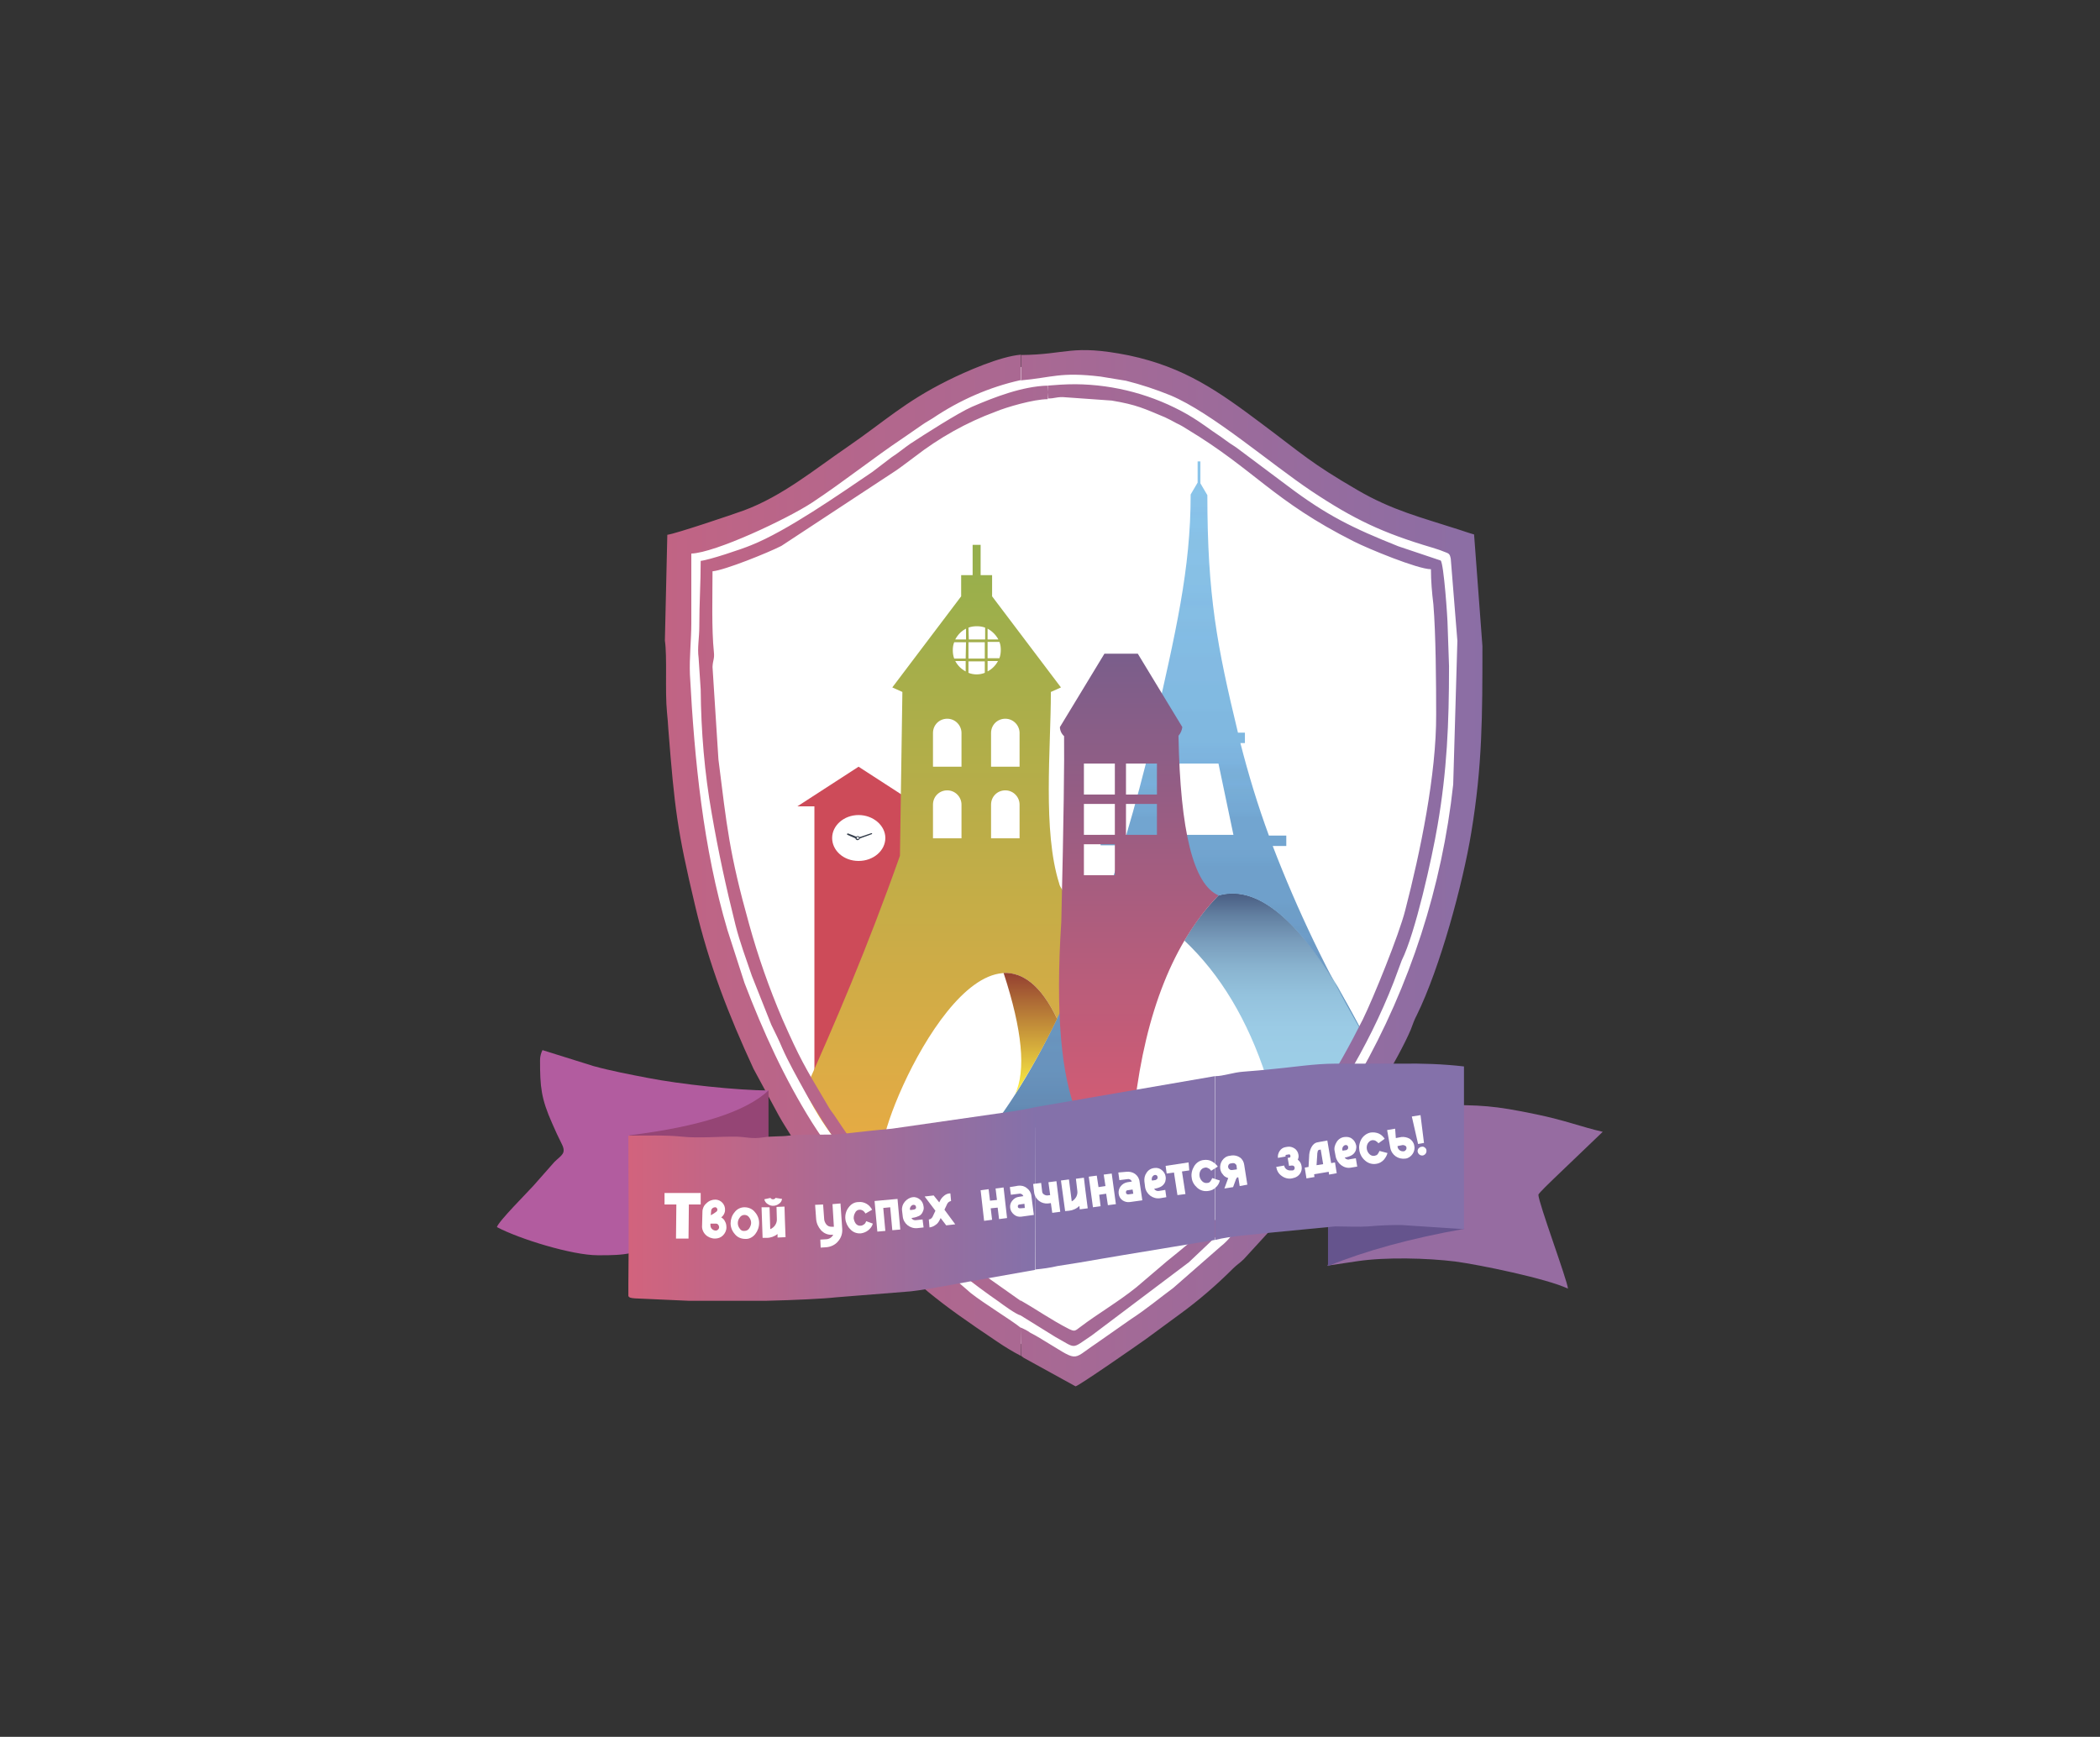 <?xml version="1.0" encoding="utf-8"?>
<!-- Generator: Adobe Illustrator 23.0.2, SVG Export Plug-In . SVG Version: 6.00 Build 0)  -->
<svg version="1.1" id="Слой_1" xmlns="http://www.w3.org/2000/svg" xmlns:xlink="http://www.w3.org/1999/xlink" x="0px" y="0px"
	 viewBox="0 0 603.9 499.5" style="enable-background:new 0 0 603.9 499.5;" xml:space="preserve">
<rect x="0" y="0" width="603.9" height="499.5" fill="#333333" stroke="none"/>
<style type="text/css">
	.st0{fill-rule:evenodd;clip-rule:evenodd;fill:#FFFFFF;}
	.st1{fill-rule:evenodd;clip-rule:evenodd;fill:url(#SVGID_1_);}
	.st2{fill-rule:evenodd;clip-rule:evenodd;fill:url(#SVGID_2_);}
	.st3{fill-rule:evenodd;clip-rule:evenodd;fill:url(#SVGID_3_);}
	.st4{fill-rule:evenodd;clip-rule:evenodd;fill:url(#SVGID_4_);}
	.st5{fill-rule:evenodd;clip-rule:evenodd;fill:url(#SVGID_5_);}
	.st6{fill-rule:evenodd;clip-rule:evenodd;fill:url(#SVGID_6_);}
	.st7{fill-rule:evenodd;clip-rule:evenodd;fill:#966CA1;}
	.st8{fill-rule:evenodd;clip-rule:evenodd;fill:url(#SVGID_7_);}
	.st9{fill-rule:evenodd;clip-rule:evenodd;fill:url(#SVGID_8_);}
	.st10{fill-rule:evenodd;clip-rule:evenodd;fill:#65548D;}
	.st11{fill-rule:evenodd;clip-rule:evenodd;fill:#954575;}
	.st12{fill-rule:evenodd;clip-rule:evenodd;fill:url(#SVGID_9_);}
	.st13{fill:#FFFFFF;}
	.st14{fill:#363F4C;}
</style>
<title>Монтажная область 4</title>
<g>
	<path class="st0" d="M421.1,168.7c8.7,94.3-25.8,168.9-103.7,220.3l-8.9,5.9l-9.3-5.2c-21.3-11.8-40.2-27.4-55.7-46.1
		c-39.9-48.4-51.1-112-49.2-173.7l0.4-13L207,153c38.6-12,56.5-48.8,100.8-48.8c11.9-0.1,23.5,2.8,34,8.4c11.4,6,21,14.4,31.3,22
		c11.3,8.3,22.2,14.3,35.5,18.4l11.3,3.5L421.1,168.7z"/>
	
		<linearGradient id="SVGID_1_" gradientUnits="userSpaceOnUse" x1="366.16" y1="192.089" x2="366.16" y2="245.071" gradientTransform="matrix(1 0 0 -1 0 502)">
		<stop  offset="0" style="stop-color:#9DCEE7"/>
		<stop  offset="0.27" style="stop-color:#9BCBE5"/>
		<stop  offset="0.45" style="stop-color:#94C2DD"/>
		<stop  offset="0.6" style="stop-color:#89B3CF"/>
		<stop  offset="0.74" style="stop-color:#799DBC"/>
		<stop  offset="0.87" style="stop-color:#6482A3"/>
		<stop  offset="0.99" style="stop-color:#4B6085"/>
		<stop  offset="1" style="stop-color:#495E83"/>
	</linearGradient>
	<path class="st1" d="M340.6,270.5c10.3,9.7,18.2,22.8,23.6,39.4c3.7,0.1,10.6-0.1,20.7-0.7c1.8-3.1,3.3-5.8,4.6-8.1l0,0
		c0.8-1.5,1.6-2.9,2.3-4.4c-2.5-4.3-4.8-8.6-7-12.8c-12.5-20.6-23.9-29.4-34.4-26.4C346.6,261.4,343.3,265.8,340.6,270.5z"/>
	
		<linearGradient id="SVGID_2_" gradientUnits="userSpaceOnUse" x1="246.93" y1="183.4" x2="246.93" y2="281.51" gradientTransform="matrix(1 0 0 -1 0 502)">
		<stop  offset="0" style="stop-color:#CD4B59"/>
		<stop  offset="1" style="stop-color:#CD4B59"/>
	</linearGradient>
	<path class="st2" d="M246.9,234.4c4.2,0,7.7,3,7.7,6.6s-3.4,6.6-7.7,6.6s-7.6-3-7.6-6.6S242.7,234.4,246.9,234.4z M259.5,309.9v-78
		h5l-17.6-11.4l-17.6,11.4h4.9v86.7L259.5,309.9z"/>
	
		<linearGradient id="SVGID_3_" gradientUnits="userSpaceOnUse" x1="269.334" y1="170.97" x2="269.334" y2="345.23" gradientTransform="matrix(1 0 0 -1 0 502)">
		<stop  offset="0" style="stop-color:#E7AB44"/>
		<stop  offset="1" style="stop-color:#95AF4C"/>
	</linearGradient>
	<path class="st3" d="M304,293c4.1-6.5,3.2-19.3,2.3-35.3c0-0.9-1.6-2.6-1.7-3.6c-4.8-15.1-2.4-38.7-2.4-55.1l2.9-1.3l-19.8-26.2
		v-6.1H282v-8.7h-2.3v8.7h-3.3v6.1l-19.8,26.2l2.9,1.3l-0.7,47.1c-9.4,26.6-19,48.9-27.3,67.4c0,0,3,7.6,11.3,17.5
		c3.6-1.1,7.3-1.7,11.1-1.8C255.6,315.3,284.8,253.1,304,293L304,293z M284,180.8c1.3,0.7,2.4,1.8,3.1,3.1H284V180.8z M287,190.1
		c-0.7,1.3-1.7,2.3-3,3v-3H287z M277.7,193.1c-1.3-0.7-2.3-1.7-3-3h3V193.1z M274.7,183.9c0.7-1.3,1.7-2.4,3.1-3.1v3.1H274.7z
		 M278.5,180.5c0.8-0.3,1.6-0.4,2.4-0.4c0.8,0,1.6,0.1,2.4,0.4v3.4h-4.7L278.5,180.5L278.5,180.5z M284,184.6h3.4
		c0.3,0.7,0.4,1.5,0.4,2.3c0,0.8-0.1,1.6-0.4,2.4H284L284,184.6L284,184.6z M283.2,193.5c-1.5,0.6-3.2,0.6-4.7,0v-3.3h4.7V193.5z
		 M283.2,189.4h-4.7v-4.7h4.7V189.4z M277.7,189.4h-3.3c-0.3-0.8-0.4-1.6-0.4-2.4c0-0.8,0.1-1.6,0.4-2.3h3.4L277.7,189.4
		L277.7,189.4z M268.3,220.5v-9.7c0-2.3,1.8-4.1,4.1-4.1l0,0c2.3,0,4.1,1.9,4.1,4.1v9.7H268.3z M285,220.5v-9.7
		c0-2.3,1.8-4.1,4.1-4.1l0,0c2.3,0,4.1,1.9,4.1,4.1v9.7H285z M285,241.1v-9.7c0-2.3,1.8-4.1,4.1-4.1l0,0c2.3,0,4.1,1.9,4.1,4.1v9.7
		H285z M268.3,241.1v-9.7c0-2.3,1.8-4.1,4.1-4.1l0,0c2.3,0,4.1,1.9,4.1,4.1v9.7H268.3z"/>
	
		<linearGradient id="SVGID_4_" gradientUnits="userSpaceOnUse" x1="336.48" y1="372.49" x2="336.48" y2="172.75" gradientTransform="matrix(1 0 0 -1 0 502)">
		<stop  offset="0" style="stop-color:#8CC5EA"/>
		<stop  offset="1.000000e-02" style="stop-color:#8CC7EB"/>
		<stop  offset="2.000000e-02" style="stop-color:#8CC5EA"/>
		<stop  offset="3.000000e-02" style="stop-color:#8CC5EA"/>
		<stop  offset="4.000000e-02" style="stop-color:#8BC4EB"/>
		<stop  offset="5.000000e-02" style="stop-color:#8AC3E9"/>
		<stop  offset="6.000000e-02" style="stop-color:#8AC5EA"/>
		<stop  offset="7.000000e-02" style="stop-color:#8AC3E9"/>
		<stop  offset="8.000000e-02" style="stop-color:#8AC3E9"/>
		<stop  offset="9.000000e-02" style="stop-color:#88C1E9"/>
		<stop  offset="0.1" style="stop-color:#88C3E9"/>
		<stop  offset="0.11" style="stop-color:#88C3E9"/>
		<stop  offset="0.12" style="stop-color:#88C1E7"/>
		<stop  offset="0.13" style="stop-color:#88C1E5"/>
		<stop  offset="0.14" style="stop-color:#88C1E5"/>
		<stop  offset="0.15" style="stop-color:#88C1E7"/>
		<stop  offset="0.16" style="stop-color:#88C1E7"/>
		<stop  offset="0.17" style="stop-color:#87C0E5"/>
		<stop  offset="0.18" style="stop-color:#87C0E5"/>
		<stop  offset="0.19" style="stop-color:#87C0E5"/>
		<stop  offset="0.2" style="stop-color:#86BFE6"/>
		<stop  offset="0.21" style="stop-color:#85BEE4"/>
		<stop  offset="0.22" style="stop-color:#84BCE5"/>
		<stop  offset="0.23" style="stop-color:#85BEE4"/>
		<stop  offset="0.24" style="stop-color:#85BEE4"/>
		<stop  offset="0.25" style="stop-color:#85BCE3"/>
		<stop  offset="0.26" style="stop-color:#83BCE3"/>
		<stop  offset="0.27" style="stop-color:#83BCE5"/>
		<stop  offset="0.28" style="stop-color:#83BCE3"/>
		<stop  offset="0.29" style="stop-color:#83BCE3"/>
		<stop  offset="0.3" style="stop-color:#83BAE2"/>
		<stop  offset="0.31" style="stop-color:#83BAE2"/>
		<stop  offset="0.32" style="stop-color:#83BAE2"/>
		<stop  offset="0.33" style="stop-color:#83BAE2"/>
		<stop  offset="0.34" style="stop-color:#81BAE1"/>
		<stop  offset="0.35" style="stop-color:#81BAE1"/>
		<stop  offset="0.36" style="stop-color:#81BAE1"/>
		<stop  offset="0.37" style="stop-color:#81BAE1"/>
		<stop  offset="0.38" style="stop-color:#80B8E0"/>
		<stop  offset="0.39" style="stop-color:#80B8E0"/>
		<stop  offset="0.4" style="stop-color:#80B8E0"/>
		<stop  offset="0.41" style="stop-color:#80B8E0"/>
		<stop  offset="0.42" style="stop-color:#80B8E0"/>
		<stop  offset="0.43" style="stop-color:#7EB5DF"/>
		<stop  offset="0.44" style="stop-color:#7EB4DE"/>
		<stop  offset="0.45" style="stop-color:#7CB3DE"/>
		<stop  offset="0.46" style="stop-color:#7AAFD9"/>
		<stop  offset="0.47" style="stop-color:#79AFD7"/>
		<stop  offset="0.48" style="stop-color:#79AFDB"/>
		<stop  offset="0.49" style="stop-color:#78ADD6"/>
		<stop  offset="0.5" style="stop-color:#76ACD6"/>
		<stop  offset="0.51" style="stop-color:#76A9D4"/>
		<stop  offset="0.52" style="stop-color:#74A9D4"/>
		<stop  offset="0.53" style="stop-color:#72A5D0"/>
		<stop  offset="0.54" style="stop-color:#72A5D0"/>
		<stop  offset="0.55" style="stop-color:#72A5D0"/>
		<stop  offset="0.56" style="stop-color:#72A5D0"/>
		<stop  offset="0.57" style="stop-color:#72A5D0"/>
		<stop  offset="0.58" style="stop-color:#72A4CF"/>
		<stop  offset="0.59" style="stop-color:#70A3CE"/>
		<stop  offset="0.6" style="stop-color:#6FA0CB"/>
		<stop  offset="0.61" style="stop-color:#6FA0CB"/>
		<stop  offset="0.62" style="stop-color:#6FA0CB"/>
		<stop  offset="0.63" style="stop-color:#6FA0CB"/>
		<stop  offset="0.64" style="stop-color:#6FA0CB"/>
		<stop  offset="0.65" style="stop-color:#6FA0CB"/>
		<stop  offset="0.66" style="stop-color:#6E9EC8"/>
		<stop  offset="0.67" style="stop-color:#6E9EC8"/>
		<stop  offset="0.68" style="stop-color:#6E9DC9"/>
		<stop  offset="0.69" style="stop-color:#6D9CC6"/>
		<stop  offset="0.7" style="stop-color:#6E9DC9"/>
		<stop  offset="0.71" style="stop-color:#6D9BC5"/>
		<stop  offset="0.72" style="stop-color:#6E9BC6"/>
		<stop  offset="0.73" style="stop-color:#6D9BC5"/>
		<stop  offset="0.74" style="stop-color:#6D9BC5"/>
		<stop  offset="0.75" style="stop-color:#6D9AC4"/>
		<stop  offset="0.76" style="stop-color:#6D9AC4"/>
		<stop  offset="0.77" style="stop-color:#6B99C2"/>
		<stop  offset="0.78" style="stop-color:#6B99C2"/>
		<stop  offset="0.79" style="stop-color:#6B98C3"/>
		<stop  offset="0.8" style="stop-color:#6A96BF"/>
		<stop  offset="0.81" style="stop-color:#6A98C3"/>
		<stop  offset="0.82" style="stop-color:#6996BF"/>
		<stop  offset="0.83" style="stop-color:#6995C0"/>
		<stop  offset="0.84" style="stop-color:#6996BF"/>
		<stop  offset="0.85" style="stop-color:#6993BD"/>
		<stop  offset="0.86" style="stop-color:#6995BE"/>
		<stop  offset="0.87" style="stop-color:#6993BD"/>
		<stop  offset="0.88" style="stop-color:#6993BD"/>
		<stop  offset="0.89" style="stop-color:#6893BD"/>
		<stop  offset="0.9" style="stop-color:#6892BB"/>
		<stop  offset="0.91" style="stop-color:#6790BA"/>
		<stop  offset="0.92" style="stop-color:#658FB9"/>
		<stop  offset="0.93" style="stop-color:#658DB6"/>
		<stop  offset="0.94" style="stop-color:#658CB5"/>
		<stop  offset="0.95" style="stop-color:#6289B2"/>
		<stop  offset="0.96" style="stop-color:#6288B1"/>
		<stop  offset="0.97" style="stop-color:#6086AF"/>
		<stop  offset="0.98" style="stop-color:#6085AD"/>
		<stop  offset="0.99" style="stop-color:#5E82AA"/>
		<stop  offset="1" style="stop-color:#5E82AA"/>
	</linearGradient>
	<path class="st4" d="M391.7,296.7c-15.2-29.7-29-42.8-41.4-39.1c-16.6,15.5-25.5,37.6-24.1,60.3L290,326l-8.8,3.3
		c17-19.7,31.4-51.9,41.8-86.2h-6.5v-3h7.4c2.6-8.8,5-17.7,7.1-26.6h-2.8v-3h3.4c6.6-29.1,10.8-46.8,10.8-68.3l2-3.4v-6.1h0.8v6.3
		l2,3.4c0,28.8,2.8,43.5,8.8,68.3h2v3h-1.3c2.3,9,5,17.9,8.2,26.6h5v3H366c7.1,18.5,15.7,36.4,25.7,53.6L391.7,296.7z M335,240.1
		h19.7l-4.3-20.5h-11.2L335,240.1z"/>
	
		<linearGradient id="SVGID_5_" gradientUnits="userSpaceOnUse" x1="327.389" y1="176.076" x2="327.389" y2="314" gradientTransform="matrix(1 0 0 -1 0 502)">
		<stop  offset="0" style="stop-color:#D65C73"/>
		<stop  offset="1" style="stop-color:#7A5E8B"/>
	</linearGradient>
	<path class="st5" d="M338.9,211.6c0.5,27.5,4.3,42.8,11.5,45.9c-12.9,13.4-20.9,33.5-24.1,60.3c-0.2,4.7-4.3,8.4-9,8.1
		c-3.2-0.2-6.1-2.1-7.4-5.1c-4.8-11.2-6.4-29.8-4.7-55.7c0.7-29.2,0.9-47,0.8-53.4c-0.7-0.6-1.2-1.6-1.2-2.6l12.8-21.1h9.6
		l12.8,21.1C339.9,210,339.5,210.9,338.9,211.6L338.9,211.6z M323.8,231.2v8.9h8.9v-8.9H323.8z M311.7,242.8v8.9h8.9v-8.9H311.7z
		 M311.7,231.2v8.9h8.9v-8.9H311.7z M323.8,219.6v8.9h8.9v-8.9H323.8z M311.7,219.6v8.9h8.9v-8.9H311.7z"/>
	
		<linearGradient id="SVGID_6_" gradientUnits="userSpaceOnUse" x1="296.32" y1="222.202" x2="296.32" y2="187.28" gradientTransform="matrix(1 0 0 -1 0 502)">
		<stop  offset="0" style="stop-color:#944031"/>
		<stop  offset="1" style="stop-color:#FFF343"/>
	</linearGradient>
	<path class="st6" d="M288.6,279.8c5.4,16.5,6.5,28.1,3.3,34.9c4.5-7,8.5-14.2,12.1-21.7C299.3,283.2,294,279.6,288.6,279.8z"/>
	<path class="st7" d="M381.7,364l8.7-1.3c8.1-1.2,20-0.9,28.1,0.1c6.8,0.9,26.3,4.9,32.4,7.8c-0.2-2.5-8.5-24.7-8.5-27
		c0-0.4,3.8-4,4.3-4.5l14.2-13.6c-6.1-1.4-10.8-3.3-19-5c-12.5-2.6-15.8-2.7-28.2-2.7c-2.8,0-15.4,18.7-17.4,21.6L381.7,364z"/>
	
		<linearGradient id="SVGID_7_" gradientUnits="userSpaceOnUse" x1="191.15" y1="252.228" x2="426.4" y2="252.228" gradientTransform="matrix(1 0 0 -1 0 502)">
		<stop  offset="0" style="stop-color:#C16484"/>
		<stop  offset="1" style="stop-color:#8B6EA5"/>
	</linearGradient>
	<path class="st8" d="M293.5,102.1v7.3c9.1-0.8,11.3-2.5,23-1.1l7.3,1.2c4.4,1.1,8.6,2.5,12.8,4.2c11.9,5,28.7,19.6,40.5,27.5
		c12.3,8.2,20.6,12.1,34.8,16.3c1.2,0.4,2,0.6,3.2,1.1c1.5,0.6,1.8,0.5,2.1,2.1l1.9,23.6l-1.2,41.3c-3.2,29.4-12.4,57.8-27,83.5
		c-2.9,5.1-10,15.6-13.6,20.4l-7.5,9.5c-4.6,4.7-6.8,8.5-12.4,13.1c-3.4,2.9-3.6,4.2-6.4,6.4l-13.6,11.9c-4.2,3.1-7.6,6-12.2,9
		l-10,7c-7.5,5-4.5,5.4-16.2-1.6c-1-0.6-1.7-1-2.7-1.5c-0.8-0.6-1.8-1.1-2.7-1.5v8.1l0.4,0.3l0.4,0.3l14.9,8.2
		c0.9-0.1,18-12,20.1-13.5l9.8-7.2c5.5-4,10.6-8.4,15.4-13.2c1.1-1.1,1.9-1.5,3.1-2.7l21.8-23.8c1-1.2,1.6-2.1,2.5-3.3
		s1.5-2,2.3-3.1s1.5-2.1,2.4-3.4c5.1-7.1,15.5-24.1,19-32.4c0.6-1.6,1-2.8,1.7-4.1c6.7-13.6,13.3-37.9,15.7-52.6
		c3.2-19.3,3.2-33.6,3.2-53.6l-2.4-32.1c-1.5-0.4-2.8-0.9-4.4-1.4c-10.8-3.5-19.1-5.5-29.2-11.4c-13.4-7.8-15.5-10.1-27.4-19
		c-12.4-9.3-22.2-16.3-38.3-19.7C308,98.9,307,102,293.5,102.1L293.5,102.1z M293.5,389.9c-2.3-1.2-4.6-2.6-6.8-4.1
		c-17-11.4-23.3-16.3-37.8-31.4l-7.4-8.5c-4.9-5.8-9.4-11.9-13.4-18.3c-1.4-2.3-2.7-4.2-4.1-6.7l-7.3-13.5
		c-7.2-15.6-12.8-29.9-16.8-46.9c-5.2-21.9-5.9-28-7.7-50.7c-0.1-1.4-0.2-3.3-0.4-5c-0.6-6.1,0.1-15.8-0.6-20.6l0.7-30.4
		c2.1-0.2,19-5.9,22-7c11.1-4.1,20.6-12,29.7-18.2c10.9-7.5,16.4-12.9,28.8-19.1c5.4-2.7,15.2-7,21.2-7.5v7.3
		c-9.1,2-17.7,5.8-25.4,11c-1.1,0.7-1.9,1.1-2.9,1.8l-5.5,3.8c-8.8,5.9-17,12.5-26.2,18.6c-7.3,4.8-28,14.5-34.8,14.7v20.1
		c0,4.7-0.6,9.9-0.4,14.7c1.3,24.5,3.8,49.9,10.8,73.5l4.9,15.2c5.4,14.1,11.4,27.3,19.4,40.1c3.9,6.1,8.1,11.9,12.7,17.5
		c0.9,1.2,1.4,1.6,2.3,2.8s1.4,1.5,2.2,2.4c1.7,2.1,3.1,3.2,4.9,5.2c1,1,1.2,1.6,2.3,2.7l21.3,18.5c3.8,3,11.7,7.8,14.4,10
		L293.5,389.9L293.5,389.9z M301.2,110.9c2.6-0.2,4.9-0.4,8.1-0.4c11.3,0.1,22.4,3.1,32.2,8.7c4.7,2.8,5.6,3.8,9.7,6.5
		c1,0.7,1.6,1.2,2.5,1.8s1.6,1,2.5,1.7l13.9,10.4c11.5,8.7,19,12.3,32,17.5l12.2,4.1c0.9,0.9,2,16.7,2,18.8l0.4,11.6
		c0,16.7-0.6,30.1-3.3,45.8c-1.6,9.4-6.4,31-10.3,38.8l-2.3,6.2c-3.7,9.5-8.3,18.7-13.5,27.4c-2,3.3-4.1,6.5-6.4,9.8l-14.3,18.6
		c-3.3,4.2-5.3,5.6-7.8,8.8l-16.9,16l-28,21.1c-6,4-4.2,3.8-10.4,0.4l-10-6.2v-4.3c4.6,2.6,8.8,5.6,13.9,8.2
		c1.7,0.8,1.7,0.6,3.3-0.6c5-3.8,10.9-7.2,16.1-11.4l8.8-7.5c3.5-2.8,12.7-10.3,14.7-12.8s4-3.7,5.6-5.3l10.1-11.6
		c10.9-12.9,18.2-24.5,25.9-39.8c3-6.1,10.4-24.3,12.2-31.4c4.3-16.6,9-39.1,8.9-56.4c0-8.9-0.1-23.2-0.8-31.6
		c-0.4-3.3-0.7-6.7-0.7-10.1c-3.8,0-18.3-6-22.2-8c-23.2-11.7-28.4-20.5-47.8-32.2c-1.1-0.7-1.9-1.2-3.2-1.8
		c-1.1-0.6-2.2-1.2-3.3-1.7c-6-2.5-8.1-3.6-15.3-4.8l-14.1-1c-2.1,0-2.3,0.4-4.2,0.4L301.2,110.9L301.2,110.9z M293.5,378.3
		c-1.3-0.3-5-3-6.2-3.9c-7.5-5.2-14.7-10.9-21.5-17.1c-10.2-9.5-23.6-25.2-30.7-37.3c-1.3-2.1-2.4-3.8-3.6-6
		c-2.2-4-4.8-8.6-6.6-12.7c-0.9-2.2-2-4.3-3.1-6.6l-5.6-14.1c-1.6-4.7-3.4-9.5-4.7-14.6c-2.7-10.8-4.9-20.9-6.8-31.9
		c-2.1-11.8-3.1-23.8-3.2-35.8l-0.6-9.1c-0.4-2.9,0.2-5.7,0.2-9c0-6.8,0.4-12.5,0.4-18.9c2.3-0.2,11.9-3.4,14.5-4.5
		c10.3-4.1,25.3-14.6,34.9-21.1l5.5-4.2c1.9-1.2,3.5-2.6,5.4-3.9c3.8-2.5,13.8-8.9,17.7-10.6c6.5-2.8,14.5-5.9,21.8-6.1v3.9
		c-4,0-11.9,2.3-15,3.6c-8.4,3.1-16.2,7.5-23.3,13c-1.8,1.3-3.4,2.6-5.3,3.9L224.7,157c-3.7,1.9-16.3,7-19.8,7.3
		c0,7.1-0.3,16.5,0.4,23.3c0.2,1.9-0.3,2.2-0.4,4.2l1.7,26.6c2.4,19.1,3.1,26.9,8.8,47.3c2.6,9.4,5.8,18.5,9.6,27.4
		c5,11.3,6.3,13.5,12.9,24.6c0.7,1.3,1.2,1.9,2,3c6.3,9.5,10.7,15.5,18.5,23.6l4.4,4.8l4.6,4.6c4.8,4.5,9.9,8.7,15.2,12.7l10.9,7.7
		L293.5,378.3z"/>
	
		<linearGradient id="SVGID_8_" gradientUnits="userSpaceOnUse" x1="142.93" y1="170.615" x2="220.99" y2="170.615" gradientTransform="matrix(1 0 0 -1 0 502)">
		<stop  offset="0" style="stop-color:#B25C9F"/>
		<stop  offset="1" style="stop-color:#B25C9F"/>
	</linearGradient>
	<path class="st9" d="M155.3,304.9c0,7.7,0.3,11,3.5,18.2c0.9,2.1,1.7,3.8,2.7,5.8c1.5,2.9-0.1,3.3-2.1,5.3l-6,6.8
		c-1.7,1.9-10.1,10.3-10.5,11.9c6.4,3.4,21.6,8.1,29,8.1h0.9c6,0,12-0.2,15.4-4.6c0.9-1.1,1.6-2,2.5-3.3l20.3-26
		c0.9-1.1,1.6-2.1,2.6-3.2c1.5-1.8,7-8.6,7.4-10.3c-8.8,0-25.6-1.8-34.7-3.6c-5.2-1-10.5-2-15.6-3.4l-14.7-4.6
		C155.6,302.8,155.3,303.8,155.3,304.9z"/>
	<path class="st10" d="M381.9,328.8c19,11.7,32,19.9,39.2,24.6c-15.3,2.7-28.4,6.3-39.2,10.7V328.8z"/>
	<path class="st11" d="M221,337c-20.6,0.4-33.9-3.1-40-10.5c20.2-2.5,33.5-6.8,40-12.9V337z"/>
	
		<linearGradient id="SVGID_9_" gradientUnits="userSpaceOnUse" x1="180.8" y1="161.938" x2="297.75" y2="161.938" gradientTransform="matrix(1 0 0 -1 0 502)">
		<stop  offset="0" style="stop-color:#D2637D"/>
		<stop  offset="1" style="stop-color:#8471AA"/>
	</linearGradient>
	<path class="st12" d="M297.7,365.2v-46.8c-1.9,0.5-4.3,0.8-6.4,1.2l-34.8,5c-4.6,0.4-9.9,1-14.4,1.5c-4.8,0.5-10.7-0.1-15.3,0.5
		c-2,0.3-5,0.1-7.3,0.5c-3.4,0.5-4.7-0.1-7.5-0.2c-4.8-0.1-11.2,0.5-15.8,0s-10.4-0.3-15.5-0.3v0.7c0,13.9,0.2,28,0,41.8v3.6
		c0.2,0.5,0.7,0.6,1.9,0.7l15.6,0.7l0.6,0h21.3c8.5-0.2,16.8-0.6,20.3-1l20-1.6c3.3-0.1,14.8-2.3,18.7-3L297.7,365.2L297.7,365.2z
		 M349.4,309.5v47.1c4.7-1.2,11.9-1.6,17-2.2l17.6-1.7c2.9,0,6.8,0.2,9.6,0c3.1-0.3,6.2-0.4,9.3-0.4l18.1,1.2v-46.8
		c-6-0.7-12.1-0.9-18.2-0.8c-6.3,0-12.6,0-18.9,0c-5.8,0-12,1-17.4,1.5c-3,0.3-5.9,0.6-8.9,0.8S351.8,309.5,349.4,309.5L349.4,309.5
		z M297.7,318.4l51.6-8.9v47.1l-26,4.3c-4.3,0.7-8.7,1.5-12.9,2.2l-6.3,1c-2.1,0.5-4.3,0.8-6.5,1L297.7,318.4z"/>
	<path class="st13" d="M205.7,345c1.6,0,2.9,1.4,2.8,3c0,0.8-0.4,1.6-1.1,2.1c0.5,0.3,0.9,0.7,1.1,1.2c0.3,0.5,0.4,1.1,0.4,1.7
		c0,0.9-0.4,1.7-1,2.3c-0.6,0.6-1.4,0.9-2.3,0.9c-1,0-2-0.4-2.7-1.1c-0.7-0.7-1.1-1.7-1-2.7l0.1-3.9c0-0.9,0.4-1.8,1.1-2.4
		C203.9,345.3,204.8,345,205.7,345z M205.9,351.9l-1.6,0v0.4c0,0.4,0.1,0.8,0.4,1.1c0.3,0.3,0.7,0.5,1.1,0.5c0.3,0,0.5-0.1,0.7-0.3
		c0.2-0.2,0.3-0.4,0.3-0.7c0-0.2-0.1-0.5-0.3-0.7C206.4,352,206.1,351.9,205.9,351.9L205.9,351.9z M204.4,349.5
		c0.6-0.3,1.2-0.7,1.7-1.1c0.1-0.1,0.2-0.3,0.2-0.5c0-0.3-0.2-0.6-0.5-0.7c0,0-0.1,0-0.1,0c-0.7,0-1.2,0.5-1.2,1.1L204.4,349.5z"/>
	<path class="st13" d="M214.1,347.2c1.2,0,2.3,0.5,3,1.4c0.8,0.9,1.2,2,1.2,3.1c0,1.2-0.4,2.3-1.1,3.2c-0.7,0.9-1.8,1.5-2.9,1.4
		c-1.2,0-2.3-0.5-3-1.4c-0.8-0.9-1.2-2-1.2-3.1c0-1.1,0.4-2.3,1.1-3.1C211.9,347.7,213,347.2,214.1,347.2z M214.1,349.4
		c-0.6,0-1.1,0.3-1.4,0.8c-0.7,0.9-0.7,2.2,0,3.1c0.3,0.5,0.8,0.8,1.4,0.7c0.6,0,1.1-0.3,1.4-0.8c0.3-0.5,0.5-1,0.5-1.5
		c0-0.6-0.2-1.1-0.5-1.5C215.2,349.7,214.7,349.4,214.1,349.4L214.1,349.4z"/>
	<path class="st13" d="M221.3,347.2l0.2,6.3c1.2-0.5,2-1.7,1.9-3l-0.1-3.4l2.3-0.1l0.1,3.4l0.2,5.4l-2.3,0.1v-1
		c-0.9,0.7-2,1.1-3.1,1.1h-1.2l-0.3-8.8L221.3,347.2z M221.6,344.5c0,0.1,0.1,0.3,0.3,0.3c0.1,0.1,0.3,0.1,0.4,0.1
		c0.1,0,0.3,0,0.4-0.1c0.1,0,0.3-0.2,0.3-0.3l1.9,0.3c-0.1,0.6-0.4,1.1-0.9,1.4c-0.9,0.7-2.2,0.8-3.2,0.1c-0.5-0.3-0.9-0.8-1-1.4
		L221.6,344.5z"/>
	<path class="st13" d="M241.7,346.1l0.5,7.3c0.1,1.3-0.3,2.6-1.2,3.6c-0.8,1-2.1,1.6-3.4,1.7l-1.6,0.1l-0.1-2.3l1.6-0.1
		c0.9,0,1.7-0.5,2.1-1.3h-0.3c-1.2,0.1-2.4-0.4-3.2-1.3c-0.8-0.9-1.3-2-1.4-3.2l-0.3-4.1l2.3-0.1l0.3,4.1c0,0.6,0.3,1.2,0.6,1.6
		c0.4,0.5,0.9,0.7,1.5,0.7l0.7,0l-0.4-6.5L241.7,346.1z"/>
	<path class="st13" d="M251,351.9c-0.2,0.8-0.7,1.4-1.3,1.9c-0.6,0.5-1.4,0.8-2.1,0.9c-1.2,0.1-2.3-0.3-3.1-1.2
		c-0.8-0.8-1.3-1.9-1.4-3c-0.1-1.1,0.2-2.3,0.9-3.2c0.7-1,1.7-1.6,2.9-1.6c0.8-0.1,1.6,0.1,2.3,0.5c0.7,0.4,1.2,1,1.6,1.7l-1.9,1.1
		c-0.2-0.3-0.4-0.6-0.7-0.8c-0.3-0.2-0.6-0.3-1-0.3c-0.6,0-1.1,0.4-1.3,0.9c-0.3,0.5-0.4,1-0.4,1.6c0.1,0.6,0.3,1.1,0.6,1.5
		c0.3,0.4,0.9,0.7,1.4,0.6c0.4,0,0.7-0.2,1-0.4c0.3-0.2,0.5-0.6,0.6-0.9L251,351.9z"/>
	<path class="st13" d="M252.3,354.2l-0.8-8.8l3.3-0.3l3.3-0.3l0.8,8.8l-2.3,0.2l-0.6-6.6l-2,0.2l0.6,6.6L252.3,354.2z"/>
	<path class="st13" d="M265.6,353l-1.8,0.2c-2.1,0.2-4-1.3-4.2-3.4c0,0,0,0,0,0l-0.2-1.7c-0.1-0.9,0.2-1.8,0.8-2.5
		c0.6-0.7,1.4-1.2,2.3-1.3c0.8-0.1,1.5,0.2,2.1,0.7c0.6,0.5,0.9,1.2,1,2c0.1,0.5,0,1-0.2,1.4c-0.2,0.6-0.7,1.2-1.4,1.4
		c-0.6,0.3-1.3,0.4-1.9,0.5c0.3,0.5,0.8,0.7,1.4,0.6l1.8-0.2L265.6,353z M261.8,348L261.8,348l0.8-0.1c0.2,0,0.5-0.1,0.6-0.2
		c0.2-0.1,0.3-0.4,0.2-0.6c0-0.4-0.3-0.6-0.7-0.6c-0.3,0-0.6,0.2-0.8,0.5c-0.2,0.3-0.3,0.6-0.2,0.9L261.8,348z"/>
	<path class="st13" d="M268.5,343.8l1.6,2l0.3-0.6c0.3-0.6,0.7-1,1.2-1.4c0.5-0.4,1.1-0.6,1.7-0.6l0.2,2.2c-0.5,0.1-0.9,0.4-1.1,0.8
		l-0.8,1.7l3.1,4.2l-2.6,0.3l-1.6-2.1l-0.3,0.6c-0.3,0.6-0.7,1.1-1.2,1.4c-0.5,0.4-1.1,0.6-1.7,0.7l-0.2-2.3c0.5,0,0.9-0.4,1.1-0.8
		l0.8-1.7l-3.1-4.1L268.5,343.8z"/>
	<path class="st13" d="M283,351.1l-1-8.8l2.3-0.3l0.4,3.3l2-0.2l-0.4-3.3l2.3-0.3l1,8.8l-2.3,0.3l-0.4-3.3l-2,0.2l0.4,3.3L283,351.1
		z"/>
	<path class="st13" d="M292.8,341c0.9-0.1,1.8,0.1,2.5,0.7c0.7,0.5,1.2,1.3,1.3,2.2l0.7,5.5l-3.6,0.5c-0.8,0.1-1.5-0.1-2.1-0.6
		c-0.6-0.5-1-1.1-1.1-1.9c-0.1-0.8,0.1-1.5,0.6-2.1c0.5-0.6,1.1-1,1.9-1.1l1.3-0.2c-0.2-0.5-0.7-0.8-1.2-0.7l-2.4,0.3l-0.3-2.2
		L292.8,341z M294.7,347.4l-0.1-1.2l-1.4,0.2c-0.3,0-0.5,0.2-0.5,0.5c0,0.1,0,0.1,0,0.1c0,0.4,0.3,0.5,0.7,0.5L294.7,347.4z"/>
	<path class="st13" d="M302.2,346l-0.8,0.1c-1.9,0.2-3.7-1.1-4-3.1l-0.3-2.5l2.3-0.3l0.3,2.5c0,0.3,0.2,0.6,0.5,0.8
		c0.3,0.2,0.6,0.3,1,0.3l0.8-0.1l-0.5-3.7l2.3-0.3l1.1,8.8l-2.3,0.3L302.2,346z"/>
	<path class="st13" d="M307.4,339.2l0.8,6.3c0.6-0.3,1-0.8,1.3-1.3c0.3-0.6,0.4-1.2,0.3-1.8l-0.4-3.4l2.3-0.3l0.4,3.4l0.7,5.4
		l-2.3,0.3l-0.1-1c-0.8,0.8-1.9,1.3-3,1.4l-1.1,0.1l-1.2-8.8L307.4,339.2z"/>
	<path class="st13" d="M314.3,347.2l-1.2-8.8l2.3-0.3l0.5,3.3l2-0.3l-0.5-3.3l2.3-0.3l1.2,8.8l-2.3,0.3l-0.5-3.3l-2,0.3l0.4,3.3
		L314.3,347.2z"/>
	<path class="st13" d="M323.9,337c0.9-0.1,1.8,0.1,2.5,0.6c0.7,0.5,1.2,1.3,1.3,2.2l0.8,5.4l-3.6,0.5c-0.8,0.1-1.5-0.1-2.1-0.5
		c-0.6-0.4-1-1.1-1.1-1.9c-0.2-1.6,0.9-3,2.5-3.3l1.3-0.2c-0.2-0.5-0.7-0.8-1.2-0.7l-2.4,0.3l-0.3-2.2L323.9,337z M325.9,343.3
		l-0.2-1.2l-1.4,0.2c-0.3,0-0.5,0.2-0.5,0.5c0,0.1,0,0.1,0,0.2c0,0.3,0.3,0.5,0.6,0.5c0,0,0.1,0,0.1,0L325.9,343.3z"/>
	<path class="st13" d="M335.4,344.3l-1.8,0.3c-2.1,0.3-4-1.2-4.3-3.2l-0.2-1.6c-0.1-0.9,0.1-1.8,0.6-2.5c0.5-0.8,1.3-1.3,2.3-1.4
		c0.8-0.1,1.5,0.1,2.1,0.6c0.6,0.5,1,1.1,1.1,1.9c0.1,0.5,0,1-0.1,1.4c-0.2,0.6-0.7,1.2-1.3,1.5c-0.6,0.3-1.3,0.5-1.9,0.6
		c0.3,0.5,0.9,0.7,1.4,0.6l1.8-0.3L335.4,344.3z M331.3,339.5h0.1l0.7-0.1c0.2,0,0.4-0.1,0.6-0.3c0.2-0.1,0.2-0.4,0.2-0.6
		c-0.1-0.4-0.3-0.6-0.7-0.6c-0.3,0-0.6,0.2-0.8,0.5c-0.2,0.3-0.2,0.6-0.2,0.9L331.3,339.5z"/>
	<path class="st13" d="M342,336.6l-2.1,0.3l1,6.5l-2.3,0.3l-1-6.5l-2.1,0.3l-0.3-2.2l3.3-0.5l3.3-0.5L342,336.6z"/>
	<path class="st13" d="M350.8,339.5c-0.2,0.8-0.6,1.5-1.2,2c-0.6,0.6-1.3,0.9-2.1,1c-1.1,0.2-2.3-0.1-3.2-0.9
		c-0.9-0.8-1.5-1.8-1.6-2.9c-0.2-1.1,0.1-2.3,0.7-3.3c0.6-1,1.6-1.7,2.8-1.8c0.8-0.1,1.6,0,2.3,0.4c0.7,0.4,1.3,0.9,1.7,1.5
		l-1.9,1.2c-0.2-0.3-0.5-0.6-0.8-0.7c-0.3-0.2-0.7-0.3-1-0.2c-0.6,0.1-1,0.4-1.3,0.9c-0.5,1-0.3,2.2,0.5,3c0.4,0.4,0.9,0.6,1.5,0.5
		c0.4,0,0.7-0.2,0.9-0.5c0.2-0.3,0.4-0.6,0.5-0.9L350.8,339.5z"/>
	<path class="st13" d="M350.9,336.1c-0.1-0.8,0.1-1.7,0.6-2.4c0.5-0.7,1.2-1.2,2.1-1.3l0.6-0.1c0.8-0.1,1.7,0.1,2.4,0.6
		c0.7,0.5,1.1,1.3,1.2,2.1l0.9,5.7l-2.2,0.4l-0.4-2.5h-0.3c-0.1,0.1-0.2,0.2-0.3,0.4c-0.1,0.1-0.1,0.3-0.2,0.5l-0.7,1.9l-2.5,0.4
		l1.1-3c-0.6-0.2-1.2-0.5-1.5-1C351.2,337.3,351,336.7,350.9,336.1z M355.7,336.3l-0.1-1c0-0.2-0.2-0.5-0.4-0.6
		c-0.2-0.2-0.4-0.2-0.7-0.2l-0.6,0.1c-0.2,0-0.5,0.2-0.6,0.4c-0.1,0.2-0.2,0.5-0.1,0.7c0,0.2,0.2,0.5,0.4,0.6
		c0.2,0.2,0.4,0.2,0.7,0.2L355.7,336.3z"/>
	<path class="st13" d="M371.1,332.4c-0.1-0.3-0.2-0.5-0.5-0.4l-0.6,0.1c-0.3,0-0.4,0.2-0.3,0.5l-2.2,0.4c-0.1-0.7,0.1-1.4,0.5-2
		c0.4-0.6,1-1,1.7-1.1l0.6-0.1c0.7-0.1,1.4,0.1,2,0.5c0.6,0.4,1,1.1,1.1,1.8c0.1,0.5,0,1-0.2,1.4c0.6,0.5,1,1.1,1.1,1.9
		c0.3,1.6-0.8,3.1-2.4,3.4l-0.4,0.1c-1,0.2-2.1-0.1-2.9-0.7c-0.9-0.6-1.4-1.5-1.6-2.6l2.3-0.4c0.1,0.9,1,1.5,1.9,1.4c0,0,0,0,0.1,0
		h0.4c0.3,0,0.6-0.3,0.6-0.6c0-0.1,0-0.1,0-0.2c0-0.3-0.3-0.6-0.6-0.6c-0.1,0-0.1,0-0.2,0h-0.1h-0.1l-0.6,0.1l-0.4-2.3l0.6-0.1
		C371,332.9,371.1,332.7,371.1,332.4z"/>
	<path class="st13" d="M376.3,335.6l0.2-3.6c0.1-0.8,0.3-1.5,0.7-2.2c0.4-0.7,1-1.2,1.8-1.3l0.5-0.1l2.2-0.4l1.1,6.5l1.1-0.2
		l0.5,3.1l-2.2,0.4l-0.1-0.8l-4.2,0.7l0.1,0.8l-2.3,0.4l-0.5-3.1L376.3,335.6z M379.3,330.7c-0.2,0-0.4,0.3-0.4,0.6
		c-0.1,0.3-0.1,0.5-0.1,0.8l-0.2,3l1.9-0.3l-0.7-4.2L379.3,330.7z"/>
	<path class="st13" d="M390.3,335.5l-1.8,0.3c-1,0.2-2-0.1-2.8-0.7c-0.8-0.6-1.4-1.5-1.6-2.5l-0.3-1.6c-0.2-0.9,0.1-1.8,0.6-2.6
		c0.5-0.8,1.3-1.3,2.2-1.4c0.8-0.1,1.6,0,2.2,0.5c0.6,0.4,1,1.1,1.2,1.9c0.1,0.5,0,1-0.1,1.4c-0.2,0.6-0.7,1.2-1.3,1.5
		c-0.6,0.3-1.2,0.5-1.9,0.6c0.3,0.5,0.9,0.7,1.4,0.5l1.8-0.3L390.3,335.5z M386.1,330.9h0.1l0.7-0.1c0.2,0,0.5-0.1,0.6-0.3
		c0.2-0.1,0.2-0.4,0.2-0.6c-0.1-0.4-0.3-0.6-0.7-0.6c-0.3,0-0.6,0.2-0.8,0.5c-0.2,0.3-0.2,0.6-0.2,0.9L386.1,330.9z"/>
	<path class="st13" d="M399,331.6c-0.2,0.8-0.6,1.4-1.1,2c-0.6,0.6-1.3,1-2.1,1.1c-1.1,0.2-2.3-0.1-3.2-0.9
		c-1.8-1.5-2.3-4.1-1.1-6.2c0.6-1,1.6-1.7,2.7-1.9c0.8-0.1,1.6,0,2.3,0.3c0.7,0.3,1.3,0.9,1.7,1.5l-1.8,1.3
		c-0.2-0.3-0.5-0.5-0.8-0.7c-0.3-0.2-0.7-0.2-1-0.2c-0.6,0.1-1,0.5-1.3,1c-0.5,1-0.3,2.2,0.5,3c0.4,0.4,0.9,0.6,1.5,0.5
		c0.4-0.1,0.7-0.2,0.9-0.5c0.2-0.3,0.4-0.6,0.5-0.9L399,331.6z"/>
	<path class="st13" d="M401.4,327.3l1.6-0.3c0.8-0.1,1.7,0.1,2.4,0.5c0.7,0.5,1.2,1.2,1.3,2c0.2,0.8,0,1.7-0.5,2.4
		c-0.5,0.7-1.2,1.2-2,1.3c-2.1,0.3-4-1-4.4-3.1l-0.9-5.1l2.3-0.4L401.4,327.3z M401.9,329.8c0.1,0.8,0.9,1.4,1.7,1.3
		c0,0,0.1,0,0.1,0c0.2,0,0.4-0.2,0.6-0.4c0.3-0.4,0.2-1-0.2-1.2c0,0,0,0,0,0c-0.2-0.1-0.4-0.2-0.7-0.2l-1.5,0.3L401.9,329.8z"/>
	<path class="st13" d="M406,321.1l2.5-0.4l1,8l-1.7,0.3L406,321.1z M408.8,329.8c0.3-0.1,0.7,0,0.9,0.2c0.3,0.2,0.5,0.5,0.5,0.8
		c0.1,0.7-0.3,1.3-1,1.5c-0.7,0.1-1.3-0.3-1.5-1c-0.1-0.3,0-0.7,0.2-1C408.2,330,408.5,329.8,408.8,329.8z"/>
	<path class="st13" d="M201.5,346.4h-3.4l-0.1,9.8h-3.6l0.1-9.8h-3.4v-3.3h5.2h5.2L201.5,346.4z"/>
	<path class="st14" d="M250.7,239.9l-3.6,1.3c0,0,0,0.1-0.1,0.1l0,0c-0.1,0.2-0.4,0.2-0.6,0.1c0,0,0,0,0,0c-0.2-0.2-0.2-0.4,0-0.6
		c0,0,0,0,0,0l0,0c0.1-0.2,0.4-0.2,0.6-0.1c0,0,0,0,0,0v0.1l3.6-1.2c0.1,0,0.2,0,0.2,0.1c0,0,0,0,0,0
		C250.8,239.7,250.8,239.8,250.7,239.9C250.7,239.9,250.7,239.9,250.7,239.9z"/>
	<path class="st14" d="M246.4,241.6c0.3,0.1,0.7-0.1,0.8-0.4c0.1-0.3,0-0.6-0.3-0.7c-0.2-0.1-0.5,0-0.7,0.1l0,0l-2.3-0.9
		c-0.1,0-0.2,0-0.3,0.1c0,0,0,0,0,0c-0.1,0.1,0,0.2,0.1,0.3c0,0,0,0,0,0l2.3,1l0,0C246,241.3,246.2,241.5,246.4,241.6z M246.5,241.3
		c-0.2-0.1-0.2-0.3-0.2-0.4c0.1-0.2,0.3-0.2,0.4-0.2c0.2,0.1,0.2,0.2,0.2,0.4c0,0,0,0,0,0C246.9,241.3,246.7,241.3,246.5,241.3z"/>
	<circle class="st13" cx="246.7" cy="241" r="0.3"/>
</g>
</svg>
